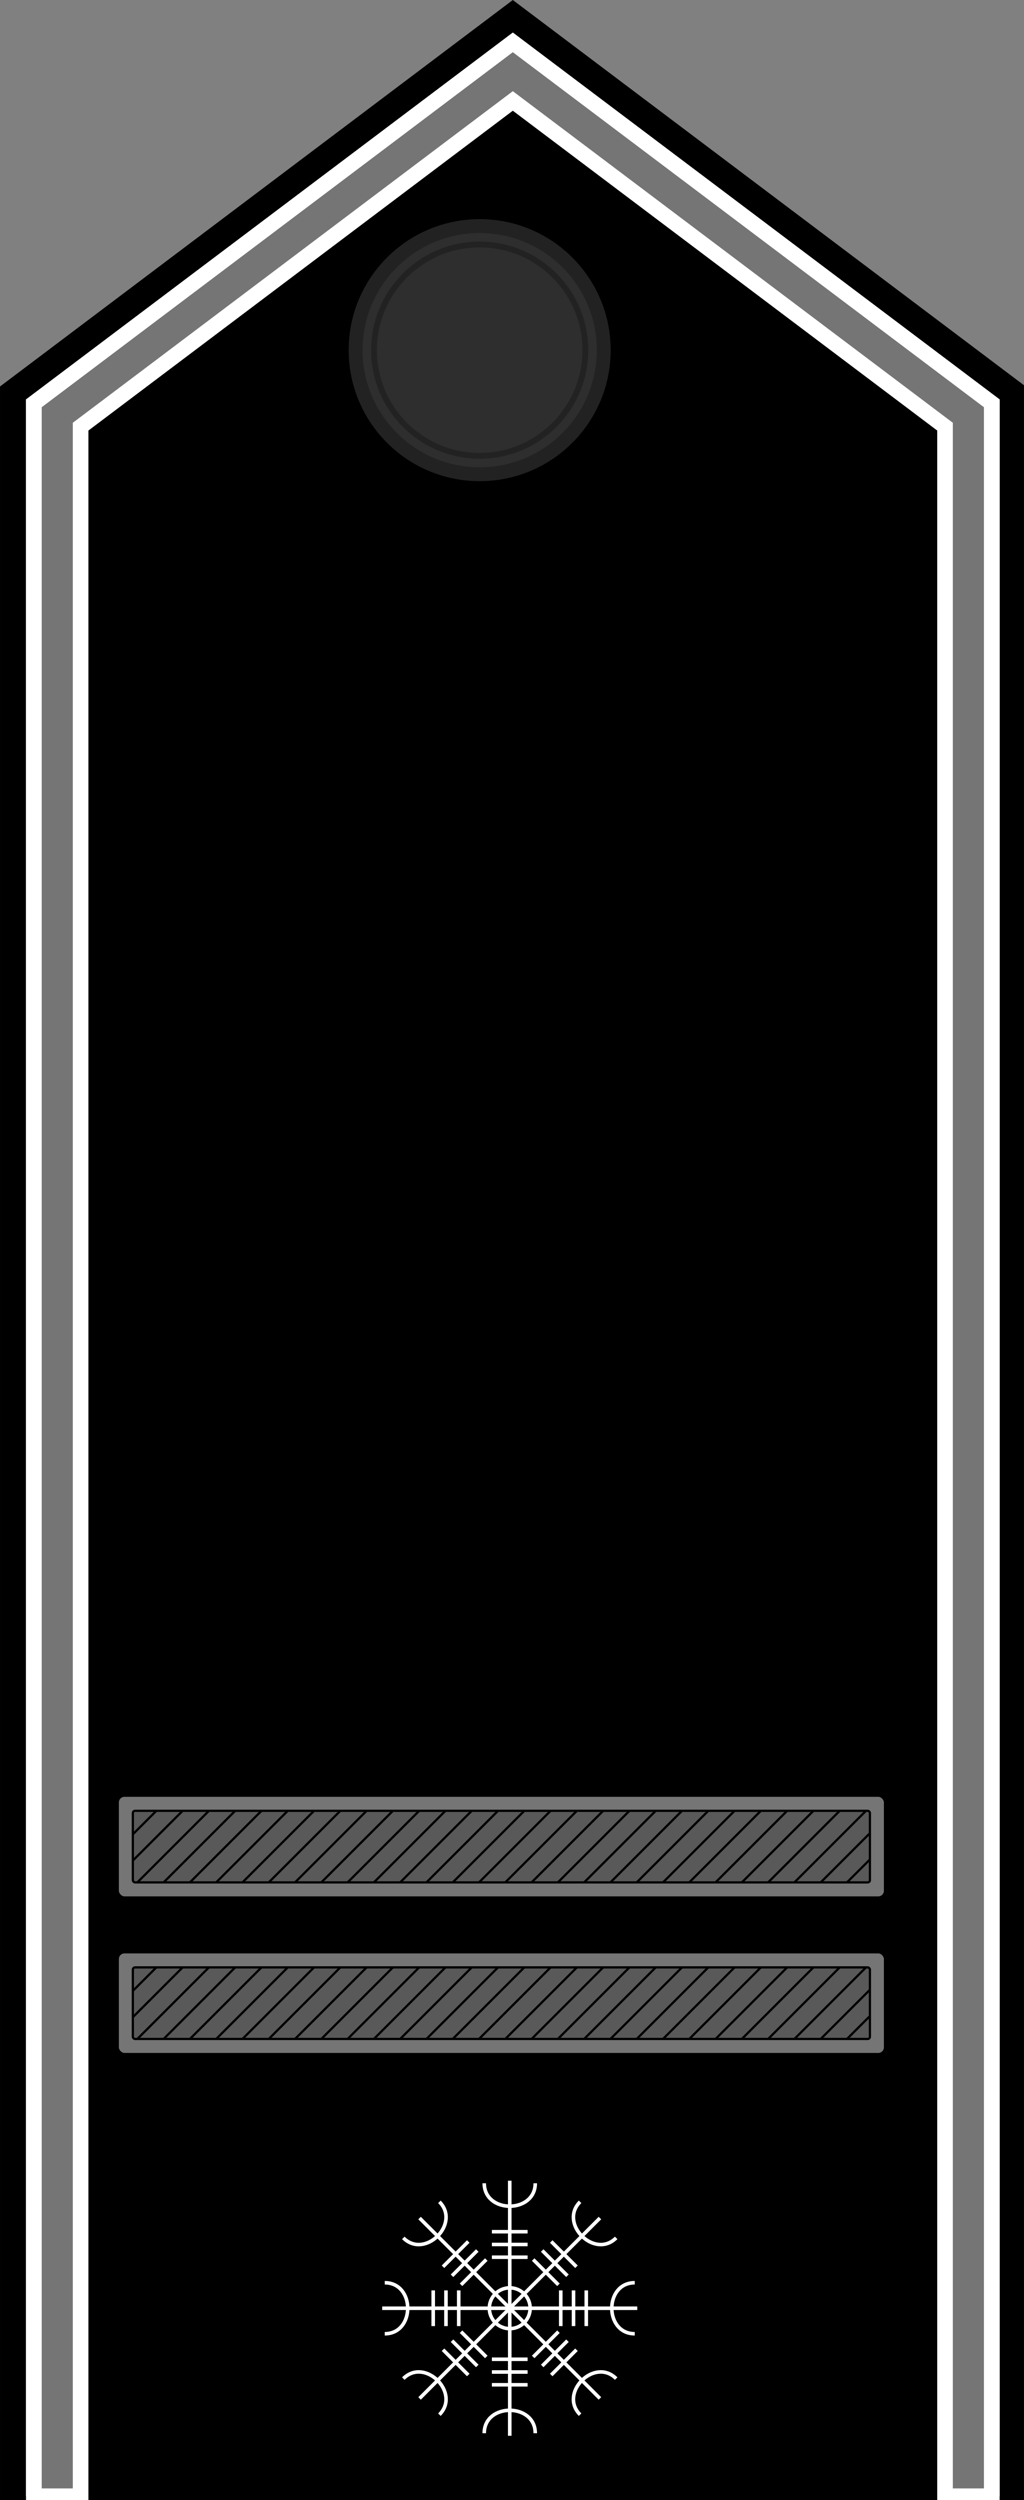<?xml version="1.0" encoding="UTF-8" standalone="no"?>
<svg
   width="197.238"
   height="481.511"
   viewBox="0 0 52.186 127.4"
   version="1.1"
   id="svg5"
   xmlns:xlink="http://www.w3.org/1999/xlink"
   xmlns="http://www.w3.org/2000/svg"
   xmlns:svg="http://www.w3.org/2000/svg">
  <rect x="0" y="0" width="52.186" height="127.4" fill="#808080" stroke="none"/>
  <defs
     id="defs2">
    <linearGradient
       id="a-9"
       gradientUnits="userSpaceOnUse"
       x1="338.9"
       x2="322.8"
       y1="292.1"
       y2="203.1">
      <stop
         offset="0"
         stop-color="#e6d82f"
         id="stop10848" />
      <stop
         offset="1"
         stop-color="#faf26f"
         id="stop10850" />
    </linearGradient>
    <linearGradient
       id="b"
       gradientUnits="userSpaceOnUse"
       x1="391.9"
       x2="341.2"
       y1="310.6"
       y2="310.6">
      <stop
         offset="0"
         stop-color="#d2c308"
         id="stop10853" />
      <stop
         offset="1"
         stop-color="#e8da34"
         id="stop10855" />
    </linearGradient>
    <linearGradient
       id="linearGradient6093">
      <stop
         style="stop-color:#d0c36d;stop-opacity:1;"
         offset="0"
         id="stop6095" />
      <stop
         style="stop-color:#726b36;stop-opacity:1;"
         offset="1"
         id="stop6097" />
    </linearGradient>
    <linearGradient
       id="linearGradient5374">
      <stop
         style="stop-color:#ada152;stop-opacity:1;"
         offset="0"
         id="stop5376" />
      <stop
         style="stop-color:#5c5733;stop-opacity:1;"
         offset="1"
         id="stop5378" />
    </linearGradient>
  </defs>
  <g
     id="layer1"
     transform="translate(-106.618,-62.49)">
    <g
       id="g2410"
       transform="matrix(0.265,0,0,0.265,106.218,62.295)">
      <polygon
         fill="#72602e"
         stroke="#72602e"
         stroke-width="3"
         stroke-miterlimit="10"
         points="3.012,75.802 100.131,2.617 197.25,75.802 197.25,480.75 3.012,480.75 "
         id="polygon2404"
         style="fill:#000000;fill-opacity:1;stroke:#000000;stroke-opacity:1" />
      <polygon
         fill="#fddd10"
         stroke="#bc8810"
         stroke-width="3"
         stroke-miterlimit="10"
         points="8.012,78.295 100.131,8.878 192.25,78.295 192.25,480.75 183.25,480.75 183.25,82.782 100.131,20.147 17.012,82.782 17.012,480.75 8.012,480.75 "
         id="polygon2406"
         style="fill:#757575;fill-opacity:1;stroke:#ffffff;stroke-opacity:1" />
      <polyline
         fill="none"
         stroke="#bc8810"
         stroke-width="3"
         stroke-miterlimit="10"
         points="8.012,480.75 8.012,78.295     100.131,8.878 192.25,78.295 192.25,480.75   "
         id="polyline2408"
         style="stroke:#ffffff;stroke-opacity:1" />
    </g>
    <g
       id="g53455"
       transform="matrix(0.265,0,0,0.265,1178.352,62.295)">
      <linearGradient
         id="circle53457_1_"
         gradientUnits="userSpaceOnUse"
         x1="-68150.875"
         y1="-366.182"
         x2="-68130.094"
         y2="-366.182"
         gradientTransform="matrix(2.4,0,0,-2.4,159585.14,-810.767)">
        <stop
           offset="0"
           style="stop-color:#DBB110"
           id="stop2702" />
        <stop
           offset="0.188"
           style="stop-color:#E3BC10"
           id="stop2704" />
        <stop
           offset="0.691"
           style="stop-color:#F6D410"
           id="stop2706" />
        <stop
           offset="1"
           style="stop-color:#FDDD10"
           id="stop2708" />
      </linearGradient>
      <linearGradient
         id="circle53457_2_"
         gradientUnits="userSpaceOnUse"
         x1="-48097.656"
         y1="-243.611"
         x2="-48098.191"
         y2="-218.638"
         gradientTransform="matrix(1.858,0,0,-1.858,121427.09,-1132.916)">
        <stop
           offset="0"
           style="stop-color:#DBB110"
           id="stop2711" />
        <stop
           offset="1"
           style="stop-color:#BC8810"
           id="stop2713" />
      </linearGradient>
      <circle
         id="circle53457"
         fill="url(#circle53457_1_)"
         stroke="url(#circle53457_2_)"
         stroke-width="2.673"
         stroke-linejoin="round"
         cx="-3952.032"
         cy="68.07"
         style="fill:#2e2e2e;fill-opacity:1;stroke:#222222;stroke-opacity:1"
         r="23.857" />
      <circle
         id="circle53459"
         fill="none"
         stroke="#bc8810"
         stroke-width="1.121"
         stroke-linejoin="round"
         stroke-opacity="0.392"
         cx="-3952.032"
         cy="68.07"
         r="20.321"
         style="stroke:#222222;stroke-opacity:1" />
    </g>
    <g
       id="g2984"
       transform="matrix(0.026,0,0,0.026,126.096,173.615)"
       style="fill:none;fill-opacity:1;stroke:#ffffff;stroke-opacity:1">
      <circle
         cx="250"
         cy="250"
         r="40"
         stroke="#000000"
         stroke-width="7"
         fill="none"
         id="circle2838"
         style="fill:none;fill-opacity:1;stroke:#ffffff;stroke-opacity:1" />
      <g
         id="a"
         stroke="#000000"
         stroke-width="7"
         style="fill:none;fill-opacity:1;stroke:#ffffff;stroke-opacity:1">
        <path
           d="M 0,250 H 250"
           id="path2840"
           style="fill:none;fill-opacity:1;stroke:#ffffff;stroke-opacity:1" />
        <path
           d="m 5,200 c 60,0 60,100 0,100"
           fill="none"
           id="path2842"
           style="fill:none;fill-opacity:1;stroke:#ffffff;stroke-opacity:1" />
        <path
           d="m 125,215 v 70 m -25,-70 v 70 m 50,-70 v 70"
           id="path2844"
           style="fill:none;fill-opacity:1;stroke:#ffffff;stroke-opacity:1" />
      </g>
      <use
         xlink:href="#a"
         transform="rotate(45,250,250)"
         id="use2847"
         x="0"
         y="0"
         width="100%"
         height="100%"
         style="fill:none;fill-opacity:1;stroke:#ffffff;stroke-opacity:1" />
      <use
         xlink:href="#a"
         transform="rotate(90,250,250)"
         id="use2849"
         x="0"
         y="0"
         width="100%"
         height="100%"
         style="fill:none;fill-opacity:1;stroke:#ffffff;stroke-opacity:1" />
      <use
         xlink:href="#a"
         transform="rotate(135,250,250)"
         id="use2851"
         x="0"
         y="0"
         width="100%"
         height="100%"
         style="fill:none;fill-opacity:1;stroke:#ffffff;stroke-opacity:1" />
      <use
         xlink:href="#a"
         transform="rotate(180,250,250)"
         id="use2853"
         x="0"
         y="0"
         width="100%"
         height="100%"
         style="fill:none;fill-opacity:1;stroke:#ffffff;stroke-opacity:1" />
      <use
         xlink:href="#a"
         transform="rotate(-45,250,250)"
         id="use2855"
         x="0"
         y="0"
         width="100%"
         height="100%"
         style="fill:none;fill-opacity:1;stroke:#ffffff;stroke-opacity:1" />
      <use
         xlink:href="#a"
         transform="rotate(-90,250,250)"
         id="use2857"
         x="0"
         y="0"
         width="100%"
         height="100%"
         style="fill:none;fill-opacity:1;stroke:#ffffff;stroke-opacity:1" />
      <use
         xlink:href="#a"
         transform="rotate(-135,250,250)"
         id="use2859"
         x="0"
         y="0"
         width="100%"
         height="100%"
         style="fill:none;fill-opacity:1;stroke:#ffffff;stroke-opacity:1" />
    </g>
    <g
       id="use5119"
       transform="matrix(0.057,0,0,0.057,44.508,87.876)">
      <rect
         style="fill:#757575;fill-opacity:1;fill-rule:nonzero;stroke:#000000;stroke-width:4;stroke-miterlimit:4;stroke-dasharray:none"
         id="rect2985"
         width="688"
         height="93"
         x="1193.924"
         y="1298.995"
         ry="7"
         rx="7" />
      <rect
         rx="2"
         ry="2"
         y="1313.495"
         x="1208.424"
         height="64"
         width="659"
         id="rect2987"
         style="fill:#595959;fill-opacity:1;fill-rule:nonzero;stroke:#000000;stroke-width:2;stroke-miterlimit:4;stroke-dasharray:none" />
      <path
         id="path2989"
         d="m 1208.451,1357.987 44.498,-44.498"
         style="fill:none;stroke:#000000;stroke-width:2;stroke-linecap:butt;stroke-linejoin:round;stroke-miterlimit:4;stroke-dasharray:none;stroke-dashoffset:0;stroke-opacity:1" />
      <path
         id="path2991"
         d="m 1208.445,1334.495 21.002,-21.002"
         style="fill:none;stroke:#000000;stroke-width:2;stroke-linecap:butt;stroke-linejoin:round;stroke-miterlimit:4;stroke-dasharray:none;stroke-dashoffset:0;stroke-opacity:1" />
      <path
         id="path2993"
         d="m 1282.949,1377.487 63.998,-63.998"
         style="fill:none;stroke:#000000;stroke-width:2;stroke-linecap:butt;stroke-linejoin:round;stroke-miterlimit:4;stroke-dasharray:none;stroke-dashoffset:0;stroke-opacity:1" />
      <path
         id="path2995"
         d="m 1259.45,1377.487 63.998,-63.998"
         style="fill:none;stroke:#000000;stroke-width:2;stroke-linecap:butt;stroke-linejoin:round;stroke-miterlimit:4;stroke-dasharray:none;stroke-dashoffset:0;stroke-opacity:1" />
      <path
         id="path2997"
         d="m 1235.95,1377.487 63.998,-63.998"
         style="fill:none;stroke:#000000;stroke-width:2;stroke-linecap:butt;stroke-linejoin:round;stroke-miterlimit:4;stroke-dasharray:none;stroke-dashoffset:0;stroke-opacity:1" />
      <path
         id="path2999"
         d="m 1353.447,1377.487 63.998,-63.998"
         style="fill:none;stroke:#000000;stroke-width:2;stroke-linecap:butt;stroke-linejoin:round;stroke-miterlimit:4;stroke-dasharray:none;stroke-dashoffset:0;stroke-opacity:1" />
      <path
         id="path3001"
         d="m 1329.947,1377.487 63.998,-63.998"
         style="fill:none;stroke:#000000;stroke-width:2;stroke-linecap:butt;stroke-linejoin:round;stroke-miterlimit:4;stroke-dasharray:none;stroke-dashoffset:0;stroke-opacity:1" />
      <path
         id="path3003"
         d="m 1306.448,1377.487 63.998,-63.998"
         style="fill:none;stroke:#000000;stroke-width:2;stroke-linecap:butt;stroke-linejoin:round;stroke-miterlimit:4;stroke-dasharray:none;stroke-dashoffset:0;stroke-opacity:1" />
      <path
         id="path3005"
         d="m 1423.944,1377.487 63.998,-63.998"
         style="fill:none;stroke:#000000;stroke-width:2;stroke-linecap:butt;stroke-linejoin:round;stroke-miterlimit:4;stroke-dasharray:none;stroke-dashoffset:0;stroke-opacity:1" />
      <path
         id="path3007"
         d="m 1400.445,1377.487 63.998,-63.998"
         style="fill:none;stroke:#000000;stroke-width:2;stroke-linecap:butt;stroke-linejoin:round;stroke-miterlimit:4;stroke-dasharray:none;stroke-dashoffset:0;stroke-opacity:1" />
      <path
         id="path3009"
         d="m 1376.946,1377.487 63.998,-63.998"
         style="fill:none;stroke:#000000;stroke-width:2;stroke-linecap:butt;stroke-linejoin:round;stroke-miterlimit:4;stroke-dasharray:none;stroke-dashoffset:0;stroke-opacity:1" />
      <path
         id="path3011"
         d="m 1494.442,1377.487 63.998,-63.998"
         style="fill:none;stroke:#000000;stroke-width:2;stroke-linecap:butt;stroke-linejoin:round;stroke-miterlimit:4;stroke-dasharray:none;stroke-dashoffset:0;stroke-opacity:1" />
      <path
         id="path3013"
         d="m 1470.943,1377.487 63.998,-63.998"
         style="fill:none;stroke:#000000;stroke-width:2;stroke-linecap:butt;stroke-linejoin:round;stroke-miterlimit:4;stroke-dasharray:none;stroke-dashoffset:0;stroke-opacity:1" />
      <path
         id="path3015"
         d="m 1447.444,1377.487 63.998,-63.998"
         style="fill:none;stroke:#000000;stroke-width:2;stroke-linecap:butt;stroke-linejoin:round;stroke-miterlimit:4;stroke-dasharray:none;stroke-dashoffset:0;stroke-opacity:1" />
      <path
         id="path3017"
         d="m 1564.94,1377.487 63.998,-63.998"
         style="fill:none;stroke:#000000;stroke-width:2;stroke-linecap:butt;stroke-linejoin:round;stroke-miterlimit:4;stroke-dasharray:none;stroke-dashoffset:0;stroke-opacity:1" />
      <path
         id="path3019"
         d="m 1541.441,1377.487 63.998,-63.998"
         style="fill:none;stroke:#000000;stroke-width:2;stroke-linecap:butt;stroke-linejoin:round;stroke-miterlimit:4;stroke-dasharray:none;stroke-dashoffset:0;stroke-opacity:1" />
      <path
         id="path3021"
         d="m 1517.941,1377.487 63.998,-63.998"
         style="fill:none;stroke:#000000;stroke-width:2;stroke-linecap:butt;stroke-linejoin:round;stroke-miterlimit:4;stroke-dasharray:none;stroke-dashoffset:0;stroke-opacity:1" />
      <path
         id="path3023"
         d="m 1635.438,1377.487 63.998,-63.998"
         style="fill:none;stroke:#000000;stroke-width:2;stroke-linecap:butt;stroke-linejoin:round;stroke-miterlimit:4;stroke-dasharray:none;stroke-dashoffset:0;stroke-opacity:1" />
      <path
         id="path3025"
         d="m 1611.938,1377.487 63.998,-63.998"
         style="fill:none;stroke:#000000;stroke-width:2;stroke-linecap:butt;stroke-linejoin:round;stroke-miterlimit:4;stroke-dasharray:none;stroke-dashoffset:0;stroke-opacity:1" />
      <path
         id="path3027"
         d="m 1588.439,1377.487 63.998,-63.998"
         style="fill:none;stroke:#000000;stroke-width:2;stroke-linecap:butt;stroke-linejoin:round;stroke-miterlimit:4;stroke-dasharray:none;stroke-dashoffset:0;stroke-opacity:1" />
      <path
         id="path3029"
         d="m 1705.935,1377.487 63.998,-63.998"
         style="fill:none;stroke:#000000;stroke-width:2;stroke-linecap:butt;stroke-linejoin:round;stroke-miterlimit:4;stroke-dasharray:none;stroke-dashoffset:0;stroke-opacity:1" />
      <path
         id="path3031"
         d="m 1682.436,1377.487 63.998,-63.998"
         style="fill:none;stroke:#000000;stroke-width:2;stroke-linecap:butt;stroke-linejoin:round;stroke-miterlimit:4;stroke-dasharray:none;stroke-dashoffset:0;stroke-opacity:1" />
      <path
         id="path3033"
         d="m 1658.937,1377.487 63.998,-63.998"
         style="fill:none;stroke:#000000;stroke-width:2;stroke-linecap:butt;stroke-linejoin:round;stroke-miterlimit:4;stroke-dasharray:none;stroke-dashoffset:0;stroke-opacity:1" />
      <path
         id="path3035"
         d="m 1776.433,1377.487 63.998,-63.998"
         style="fill:none;stroke:#000000;stroke-width:2;stroke-linecap:butt;stroke-linejoin:round;stroke-miterlimit:4;stroke-dasharray:none;stroke-dashoffset:0;stroke-opacity:1" />
      <path
         id="path3037"
         d="m 1752.934,1377.487 63.998,-63.998"
         style="fill:none;stroke:#000000;stroke-width:2;stroke-linecap:butt;stroke-linejoin:round;stroke-miterlimit:4;stroke-dasharray:none;stroke-dashoffset:0;stroke-opacity:1" />
      <path
         id="path3039"
         d="m 1729.435,1377.487 63.998,-63.998"
         style="fill:none;stroke:#000000;stroke-width:2;stroke-linecap:butt;stroke-linejoin:round;stroke-miterlimit:4;stroke-dasharray:none;stroke-dashoffset:0;stroke-opacity:1" />
      <path
         id="path3041"
         d="m 1846.931,1377.487 20.499,-20.499"
         style="fill:none;stroke:#000000;stroke-width:2;stroke-linecap:butt;stroke-linejoin:round;stroke-miterlimit:4;stroke-dasharray:none;stroke-dashoffset:0;stroke-opacity:1" />
      <path
         id="path3043"
         d="m 1823.431,1377.487 43.998,-43.998"
         style="fill:none;stroke:#000000;stroke-width:2;stroke-linecap:butt;stroke-linejoin:round;stroke-miterlimit:4;stroke-dasharray:none;stroke-dashoffset:0;stroke-opacity:1" />
      <path
         id="path3045"
         d="m 1799.932,1377.487 63.998,-63.998"
         style="fill:none;stroke:#000000;stroke-width:2;stroke-linecap:butt;stroke-linejoin:round;stroke-miterlimit:4;stroke-dasharray:none;stroke-dashoffset:0;stroke-opacity:1" />
      <path
         style="fill:none;stroke:#000000;stroke-width:2;stroke-linecap:butt;stroke-linejoin:round;stroke-miterlimit:4;stroke-dasharray:none;stroke-dashoffset:0;stroke-opacity:1"
         d="m 1212.451,1377.487 63.998,-63.998"
         id="path3047" />
    </g>
    <g
       id="use5119-9"
       transform="matrix(0.057,0,0,0.057,44.508,79.897)">
      <rect
         style="fill:#757575;fill-opacity:1;fill-rule:nonzero;stroke:#000000;stroke-width:4;stroke-miterlimit:4;stroke-dasharray:none"
         id="rect2985-0"
         width="688"
         height="93"
         x="1193.924"
         y="1298.995"
         ry="7"
         rx="7" />
      <rect
         rx="2"
         ry="2"
         y="1313.495"
         x="1208.424"
         height="64"
         width="659"
         id="rect2987-2"
         style="fill:#595959;fill-opacity:1;fill-rule:nonzero;stroke:#000000;stroke-width:2;stroke-miterlimit:4;stroke-dasharray:none" />
      <path
         id="path2989-2"
         d="m 1208.451,1357.987 44.498,-44.498"
         style="fill:none;stroke:#000000;stroke-width:2;stroke-linecap:butt;stroke-linejoin:round;stroke-miterlimit:4;stroke-dasharray:none;stroke-dashoffset:0;stroke-opacity:1" />
      <path
         id="path2991-6"
         d="m 1208.445,1334.495 21.002,-21.002"
         style="fill:none;stroke:#000000;stroke-width:2;stroke-linecap:butt;stroke-linejoin:round;stroke-miterlimit:4;stroke-dasharray:none;stroke-dashoffset:0;stroke-opacity:1" />
      <path
         id="path2993-7"
         d="m 1282.949,1377.487 63.998,-63.998"
         style="fill:none;stroke:#000000;stroke-width:2;stroke-linecap:butt;stroke-linejoin:round;stroke-miterlimit:4;stroke-dasharray:none;stroke-dashoffset:0;stroke-opacity:1" />
      <path
         id="path2995-7"
         d="m 1259.45,1377.487 63.998,-63.998"
         style="fill:none;stroke:#000000;stroke-width:2;stroke-linecap:butt;stroke-linejoin:round;stroke-miterlimit:4;stroke-dasharray:none;stroke-dashoffset:0;stroke-opacity:1" />
      <path
         id="path2997-3"
         d="m 1235.95,1377.487 63.998,-63.998"
         style="fill:none;stroke:#000000;stroke-width:2;stroke-linecap:butt;stroke-linejoin:round;stroke-miterlimit:4;stroke-dasharray:none;stroke-dashoffset:0;stroke-opacity:1" />
      <path
         id="path2999-6"
         d="m 1353.447,1377.487 63.998,-63.998"
         style="fill:none;stroke:#000000;stroke-width:2;stroke-linecap:butt;stroke-linejoin:round;stroke-miterlimit:4;stroke-dasharray:none;stroke-dashoffset:0;stroke-opacity:1" />
      <path
         id="path3001-7"
         d="m 1329.947,1377.487 63.998,-63.998"
         style="fill:none;stroke:#000000;stroke-width:2;stroke-linecap:butt;stroke-linejoin:round;stroke-miterlimit:4;stroke-dasharray:none;stroke-dashoffset:0;stroke-opacity:1" />
      <path
         id="path3003-7"
         d="m 1306.448,1377.487 63.998,-63.998"
         style="fill:none;stroke:#000000;stroke-width:2;stroke-linecap:butt;stroke-linejoin:round;stroke-miterlimit:4;stroke-dasharray:none;stroke-dashoffset:0;stroke-opacity:1" />
      <path
         id="path3005-7"
         d="m 1423.944,1377.487 63.998,-63.998"
         style="fill:none;stroke:#000000;stroke-width:2;stroke-linecap:butt;stroke-linejoin:round;stroke-miterlimit:4;stroke-dasharray:none;stroke-dashoffset:0;stroke-opacity:1" />
      <path
         id="path3007-2"
         d="m 1400.445,1377.487 63.998,-63.998"
         style="fill:none;stroke:#000000;stroke-width:2;stroke-linecap:butt;stroke-linejoin:round;stroke-miterlimit:4;stroke-dasharray:none;stroke-dashoffset:0;stroke-opacity:1" />
      <path
         id="path3009-7"
         d="m 1376.946,1377.487 63.998,-63.998"
         style="fill:none;stroke:#000000;stroke-width:2;stroke-linecap:butt;stroke-linejoin:round;stroke-miterlimit:4;stroke-dasharray:none;stroke-dashoffset:0;stroke-opacity:1" />
      <path
         id="path3011-8"
         d="m 1494.442,1377.487 63.998,-63.998"
         style="fill:none;stroke:#000000;stroke-width:2;stroke-linecap:butt;stroke-linejoin:round;stroke-miterlimit:4;stroke-dasharray:none;stroke-dashoffset:0;stroke-opacity:1" />
      <path
         id="path3013-0"
         d="m 1470.943,1377.487 63.998,-63.998"
         style="fill:none;stroke:#000000;stroke-width:2;stroke-linecap:butt;stroke-linejoin:round;stroke-miterlimit:4;stroke-dasharray:none;stroke-dashoffset:0;stroke-opacity:1" />
      <path
         id="path3015-4"
         d="m 1447.444,1377.487 63.998,-63.998"
         style="fill:none;stroke:#000000;stroke-width:2;stroke-linecap:butt;stroke-linejoin:round;stroke-miterlimit:4;stroke-dasharray:none;stroke-dashoffset:0;stroke-opacity:1" />
      <path
         id="path3017-8"
         d="m 1564.94,1377.487 63.998,-63.998"
         style="fill:none;stroke:#000000;stroke-width:2;stroke-linecap:butt;stroke-linejoin:round;stroke-miterlimit:4;stroke-dasharray:none;stroke-dashoffset:0;stroke-opacity:1" />
      <path
         id="path3019-2"
         d="m 1541.441,1377.487 63.998,-63.998"
         style="fill:none;stroke:#000000;stroke-width:2;stroke-linecap:butt;stroke-linejoin:round;stroke-miterlimit:4;stroke-dasharray:none;stroke-dashoffset:0;stroke-opacity:1" />
      <path
         id="path3021-6"
         d="m 1517.941,1377.487 63.998,-63.998"
         style="fill:none;stroke:#000000;stroke-width:2;stroke-linecap:butt;stroke-linejoin:round;stroke-miterlimit:4;stroke-dasharray:none;stroke-dashoffset:0;stroke-opacity:1" />
      <path
         id="path3023-1"
         d="m 1635.438,1377.487 63.998,-63.998"
         style="fill:none;stroke:#000000;stroke-width:2;stroke-linecap:butt;stroke-linejoin:round;stroke-miterlimit:4;stroke-dasharray:none;stroke-dashoffset:0;stroke-opacity:1" />
      <path
         id="path3025-3"
         d="m 1611.938,1377.487 63.998,-63.998"
         style="fill:none;stroke:#000000;stroke-width:2;stroke-linecap:butt;stroke-linejoin:round;stroke-miterlimit:4;stroke-dasharray:none;stroke-dashoffset:0;stroke-opacity:1" />
      <path
         id="path3027-4"
         d="m 1588.439,1377.487 63.998,-63.998"
         style="fill:none;stroke:#000000;stroke-width:2;stroke-linecap:butt;stroke-linejoin:round;stroke-miterlimit:4;stroke-dasharray:none;stroke-dashoffset:0;stroke-opacity:1" />
      <path
         id="path3029-0"
         d="m 1705.935,1377.487 63.998,-63.998"
         style="fill:none;stroke:#000000;stroke-width:2;stroke-linecap:butt;stroke-linejoin:round;stroke-miterlimit:4;stroke-dasharray:none;stroke-dashoffset:0;stroke-opacity:1" />
      <path
         id="path3031-4"
         d="m 1682.436,1377.487 63.998,-63.998"
         style="fill:none;stroke:#000000;stroke-width:2;stroke-linecap:butt;stroke-linejoin:round;stroke-miterlimit:4;stroke-dasharray:none;stroke-dashoffset:0;stroke-opacity:1" />
      <path
         id="path3033-2"
         d="m 1658.937,1377.487 63.998,-63.998"
         style="fill:none;stroke:#000000;stroke-width:2;stroke-linecap:butt;stroke-linejoin:round;stroke-miterlimit:4;stroke-dasharray:none;stroke-dashoffset:0;stroke-opacity:1" />
      <path
         id="path3035-8"
         d="m 1776.433,1377.487 63.998,-63.998"
         style="fill:none;stroke:#000000;stroke-width:2;stroke-linecap:butt;stroke-linejoin:round;stroke-miterlimit:4;stroke-dasharray:none;stroke-dashoffset:0;stroke-opacity:1" />
      <path
         id="path3037-5"
         d="m 1752.934,1377.487 63.998,-63.998"
         style="fill:none;stroke:#000000;stroke-width:2;stroke-linecap:butt;stroke-linejoin:round;stroke-miterlimit:4;stroke-dasharray:none;stroke-dashoffset:0;stroke-opacity:1" />
      <path
         id="path3039-6"
         d="m 1729.435,1377.487 63.998,-63.998"
         style="fill:none;stroke:#000000;stroke-width:2;stroke-linecap:butt;stroke-linejoin:round;stroke-miterlimit:4;stroke-dasharray:none;stroke-dashoffset:0;stroke-opacity:1" />
      <path
         id="path3041-3"
         d="m 1846.931,1377.487 20.499,-20.499"
         style="fill:none;stroke:#000000;stroke-width:2;stroke-linecap:butt;stroke-linejoin:round;stroke-miterlimit:4;stroke-dasharray:none;stroke-dashoffset:0;stroke-opacity:1" />
      <path
         id="path3043-7"
         d="m 1823.431,1377.487 43.998,-43.998"
         style="fill:none;stroke:#000000;stroke-width:2;stroke-linecap:butt;stroke-linejoin:round;stroke-miterlimit:4;stroke-dasharray:none;stroke-dashoffset:0;stroke-opacity:1" />
      <path
         id="path3045-7"
         d="m 1799.932,1377.487 63.998,-63.998"
         style="fill:none;stroke:#000000;stroke-width:2;stroke-linecap:butt;stroke-linejoin:round;stroke-miterlimit:4;stroke-dasharray:none;stroke-dashoffset:0;stroke-opacity:1" />
      <path
         style="fill:none;stroke:#000000;stroke-width:2;stroke-linecap:butt;stroke-linejoin:round;stroke-miterlimit:4;stroke-dasharray:none;stroke-dashoffset:0;stroke-opacity:1"
         d="m 1212.451,1377.487 63.998,-63.998"
         id="path3047-5" />
    </g>
  </g>
</svg>
